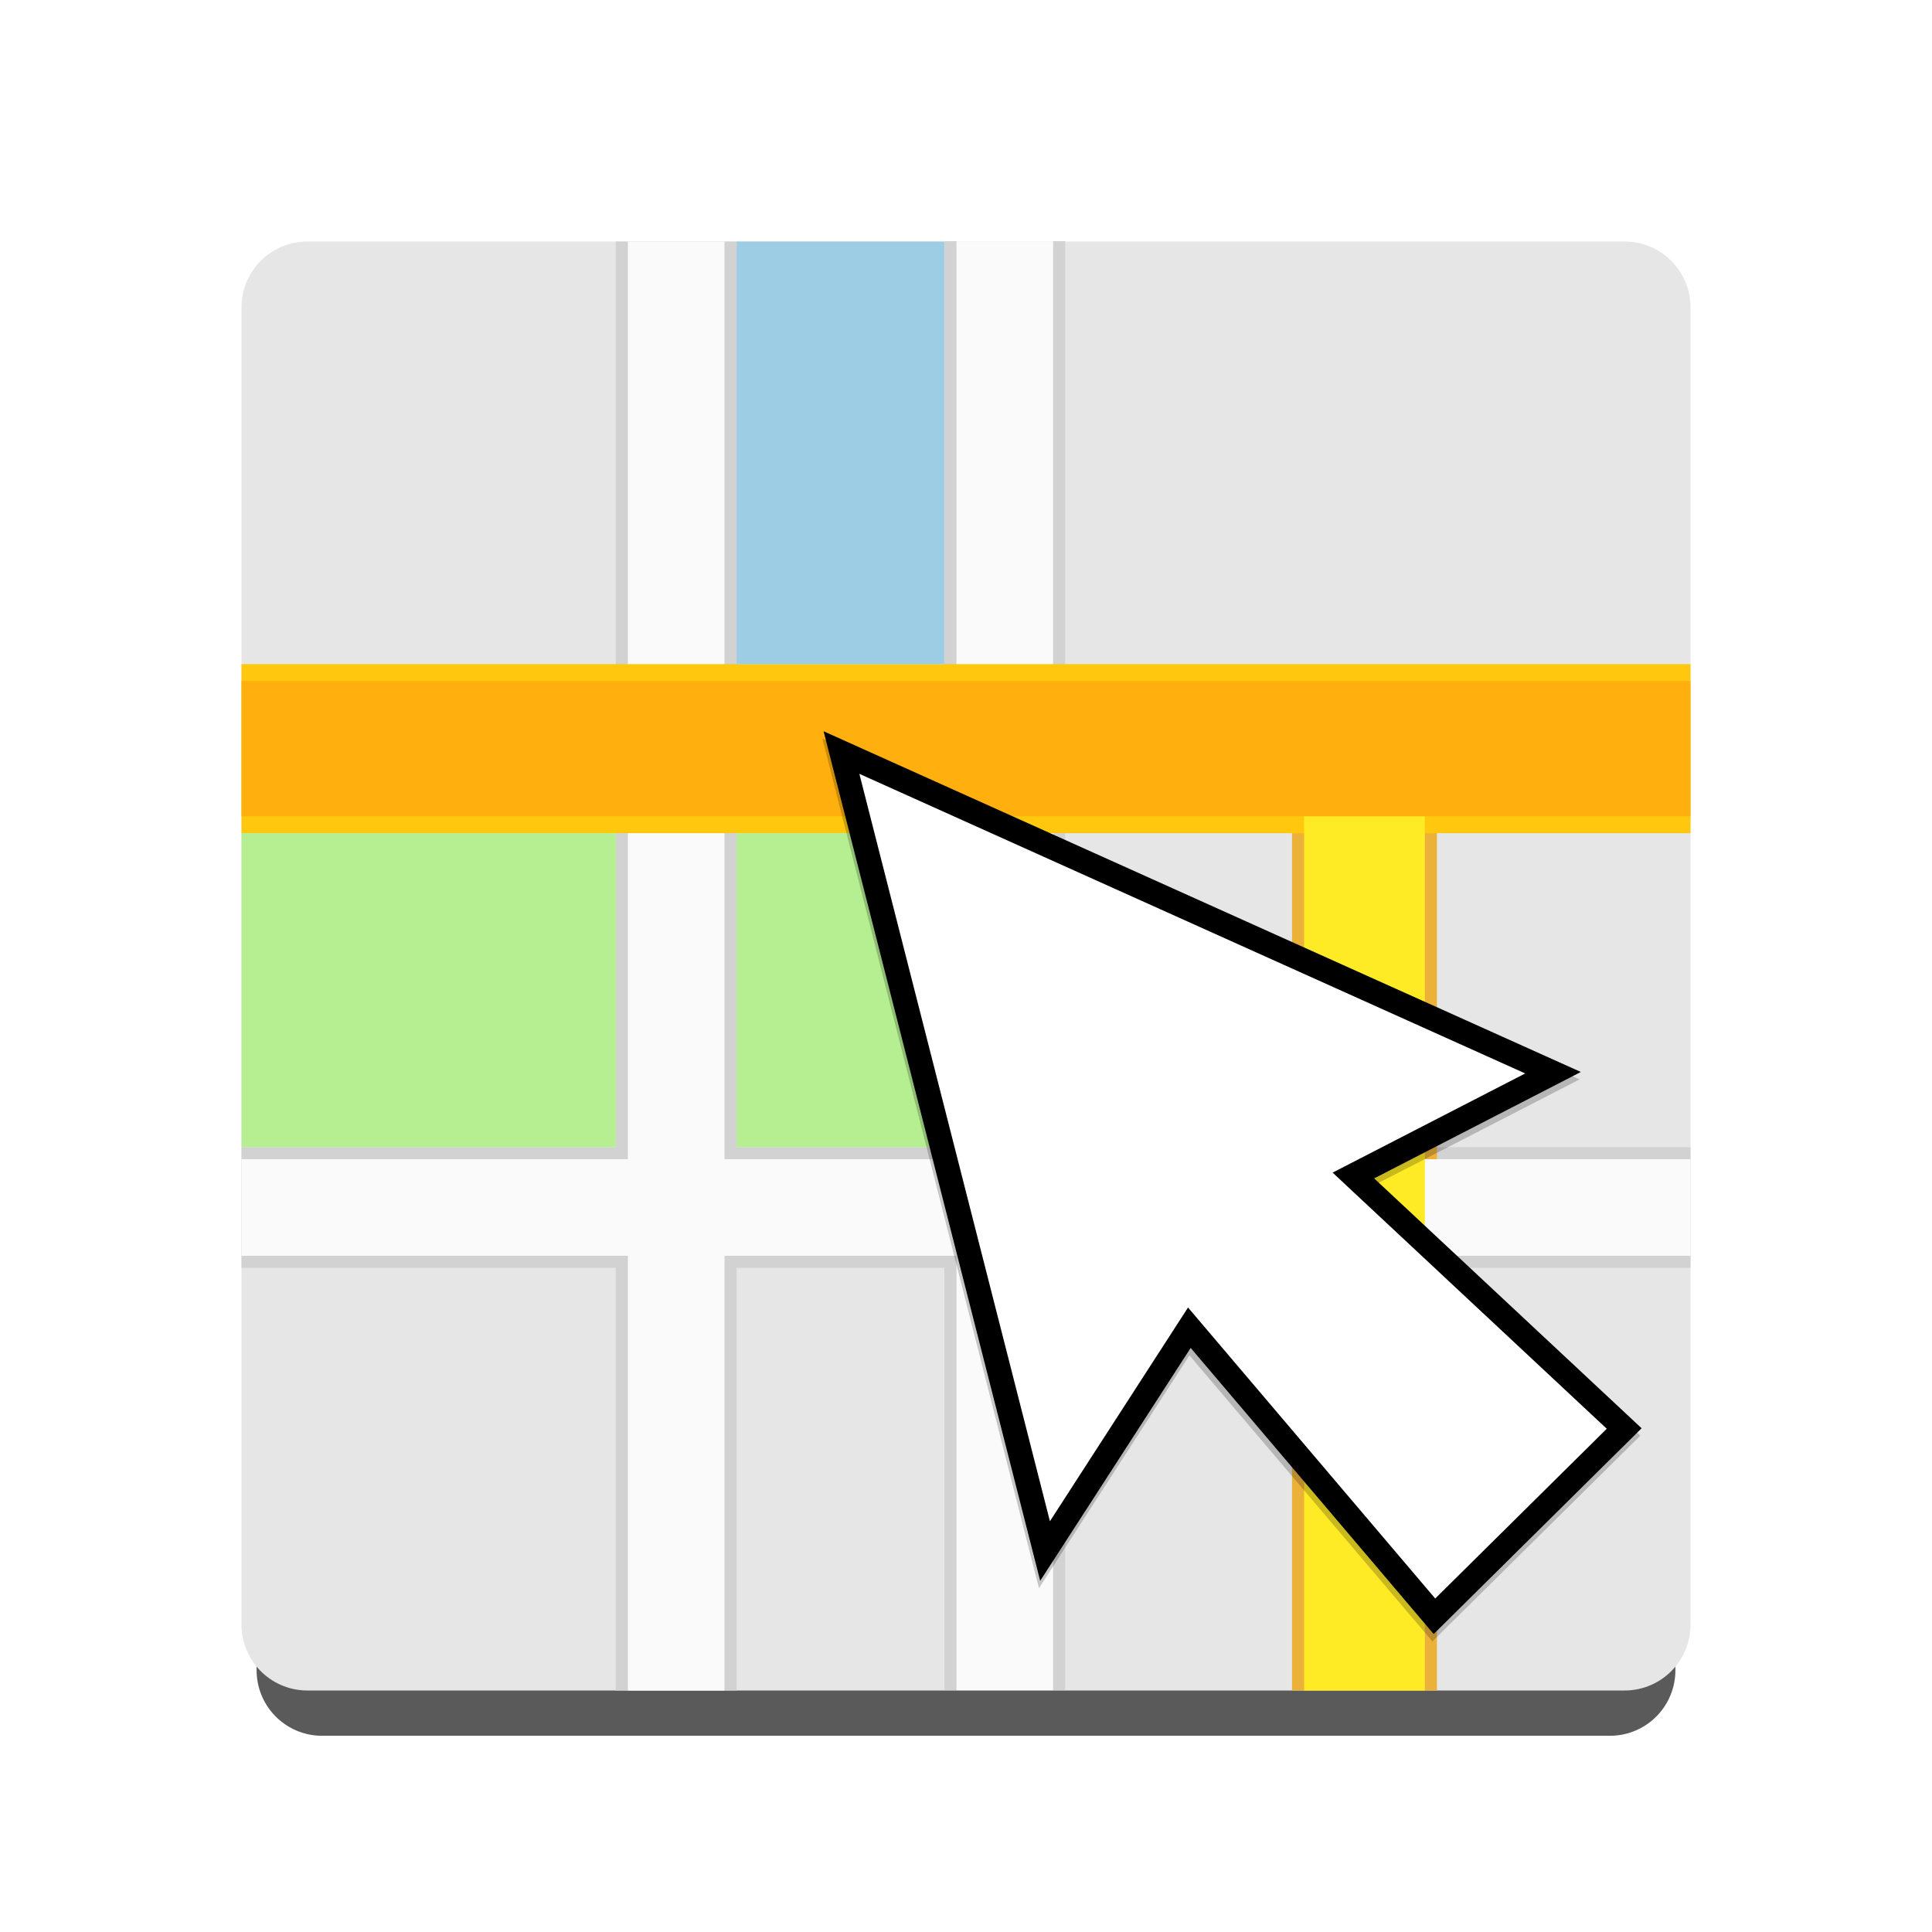 <?xml version="1.0" encoding="UTF-8" standalone="no"?>
<!-- Created with Inkscape (http://www.inkscape.org/) -->

<svg
   xmlns:osb="http://www.openswatchbook.org/uri/2009/osb"
   xmlns:dc="http://purl.org/dc/elements/1.1/"
   xmlns:cc="http://creativecommons.org/ns#"
   xmlns:rdf="http://www.w3.org/1999/02/22-rdf-syntax-ns#"
   xmlns:svg="http://www.w3.org/2000/svg"
   xmlns="http://www.w3.org/2000/svg"
   xmlns:sodipodi="http://sodipodi.sourceforge.net/DTD/sodipodi-0.dtd"
   xmlns:inkscape="http://www.inkscape.org/namespaces/inkscape"
   width="64px"
   height="64px"
   id="svg2985"
   version="1.1"
   inkscape:version="0.48.3.1 r9886"
   sodipodi:docname="icon.svg"
   inkscape:export-filename="/home/martin/Git/clickthrough-maps/icon16.png"
   inkscape:export-xdpi="22.5"
   inkscape:export-ydpi="22.5">
  <defs
     id="defs2987">
    <linearGradient
       id="linearGradient3765"
       osb:paint="solid">
      <stop
         style="stop-color:#000000;stop-opacity:1;"
         offset="0"
         id="stop3767" />
    </linearGradient>
    <filter
       inkscape:collect="always"
       id="filter5372">
      <feGaussianBlur
         inkscape:collect="always"
         stdDeviation="0.767"
         id="feGaussianBlur5374" />
    </filter>
    <filter
       inkscape:collect="always"
       id="filter5400">
      <feGaussianBlur
         inkscape:collect="always"
         stdDeviation="0.821"
         id="feGaussianBlur5402" />
    </filter>
  </defs>
  <sodipodi:namedview
     id="base"
     pagecolor="#ffffff"
     bordercolor="#666666"
     borderopacity="1.0"
     inkscape:pageopacity="0.0"
     inkscape:pageshadow="2"
     inkscape:zoom="8"
     inkscape:cx="36.83253"
     inkscape:cy="22.351147"
     inkscape:current-layer="layer1"
     showgrid="true"
     inkscape:document-units="px"
     inkscape:grid-bbox="true"
     inkscape:window-width="958"
     inkscape:window-height="1028"
     inkscape:window-x="960"
     inkscape:window-y="27"
     inkscape:window-maximized="0" />
  <g
     id="layer1"
     inkscape:label="Layer 1"
     inkscape:groupmode="layer">
    <rect
       style="fill:#5e5e5e;fill-opacity:1;stroke:#5a5a5a;stroke-width:4.338;stroke-linejoin:round;stroke-miterlimit:4;stroke-opacity:1;stroke-dasharray:none"
       id="rect2995-9"
       width="42.662"
       height="43.858"
       x="10.669"
       y="11.473" />
    <rect
       style="fill:#e6e6e6;fill-opacity:1;stroke:#e6e6e6;stroke-width:4.364;stroke-linejoin:round;stroke-miterlimit:4;stroke-opacity:1;stroke-dasharray:none"
       id="rect2995"
       width="43.636"
       height="43.636"
       x="10.182"
       y="10.182" />
    <rect
       style="fill:#d2d2d2;fill-opacity:1;stroke:none"
       id="rect5255-8"
       width="48"
       height="4"
       x="8"
       y="38" />
    <rect
       style="fill:#ecb139;fill-opacity:1;stroke:none"
       id="rect5296-4"
       width="4.8"
       height="28.8"
       x="42.8"
       y="27.2" />
    <rect
       style="fill:#d2d2d2;fill-opacity:1;stroke:none"
       id="rect5235-7"
       width="4"
       height="48"
       x="20.4"
       y="8" />
    <rect
       style="fill:#fafafa;fill-opacity:1;stroke:none"
       id="rect5235"
       width="3.2"
       height="48"
       x="20.8"
       y="8" />
    <rect
       style="fill:#d2d2d2;fill-opacity:1;stroke:none"
       id="rect5235-7-9"
       width="4"
       height="48"
       x="31.285"
       y="7.989" />
    <rect
       style="fill:#fafafa;fill-opacity:1;stroke:none"
       id="rect5255"
       width="48"
       height="3.2"
       x="8"
       y="38.4" />
    <rect
       style="fill:#fafafa;fill-opacity:1;stroke:none"
       id="rect5235-3"
       width="3.2"
       height="48"
       x="31.685"
       y="7.989" />
    <rect
       style="fill:#ffc80e;fill-opacity:1;stroke:none"
       id="rect5215-2"
       width="48"
       height="5.6"
       x="8"
       y="22" />
    <rect
       style="fill:#ffea26;fill-opacity:1;stroke:none"
       id="rect5296"
       width="4"
       height="31.716"
       x="43.2"
       y="24.284" />
    <rect
       style="fill:#ffb00e;fill-opacity:1;stroke:none"
       id="rect5215"
       width="48"
       height="4.48"
       x="8"
       y="22.56" />
    <rect
       style="fill:#b5ef92;fill-opacity:1;stroke:none"
       id="rect5316"
       width="6.8"
       height="10.4"
       x="24.4"
       y="27.6" />
    <rect
       style="fill:#b5ef92;fill-opacity:1;stroke:none"
       id="rect5316-9"
       width="12.4"
       height="10.4"
       x="8"
       y="27.6" />
    <rect
       style="fill:#9dcde4;fill-opacity:1;stroke:none"
       id="rect5336"
       width="6.88"
       height="14"
       x="24.4"
       y="8" />
    <path
       style="opacity:0.457;fill:#000000;fill-opacity:1;stroke:#000000;stroke-width:1px;stroke-linecap:butt;stroke-linejoin:miter;stroke-opacity:1;filter:url(#filter5400)"
       d="m 26.793,23.468 8.43,33.064 5.974,-9.248 10.148,11.949 7.857,-7.775 -11.212,-10.476 8.266,-4.256 z"
       id="path5376-8"
       inkscape:connector-curvature="0"
       sodipodi:nodetypes="cccccccc"
       transform="matrix(0.8,0,0,0.8,6.4,6.4)" />
    <path
       style="fill:#ffffff;fill-opacity:1;stroke:#000000;stroke-width:0.8px;stroke-linecap:butt;stroke-linejoin:miter;stroke-opacity:1"
       d="m 27.875,24.929 6.744,26.451 4.78,-7.398 8.119,9.559 6.285,-6.22 -8.97,-8.381 6.613,-3.405 z"
       id="path5376"
       inkscape:connector-curvature="0"
       sodipodi:nodetypes="cccccccc" />
  </g>
</svg>
